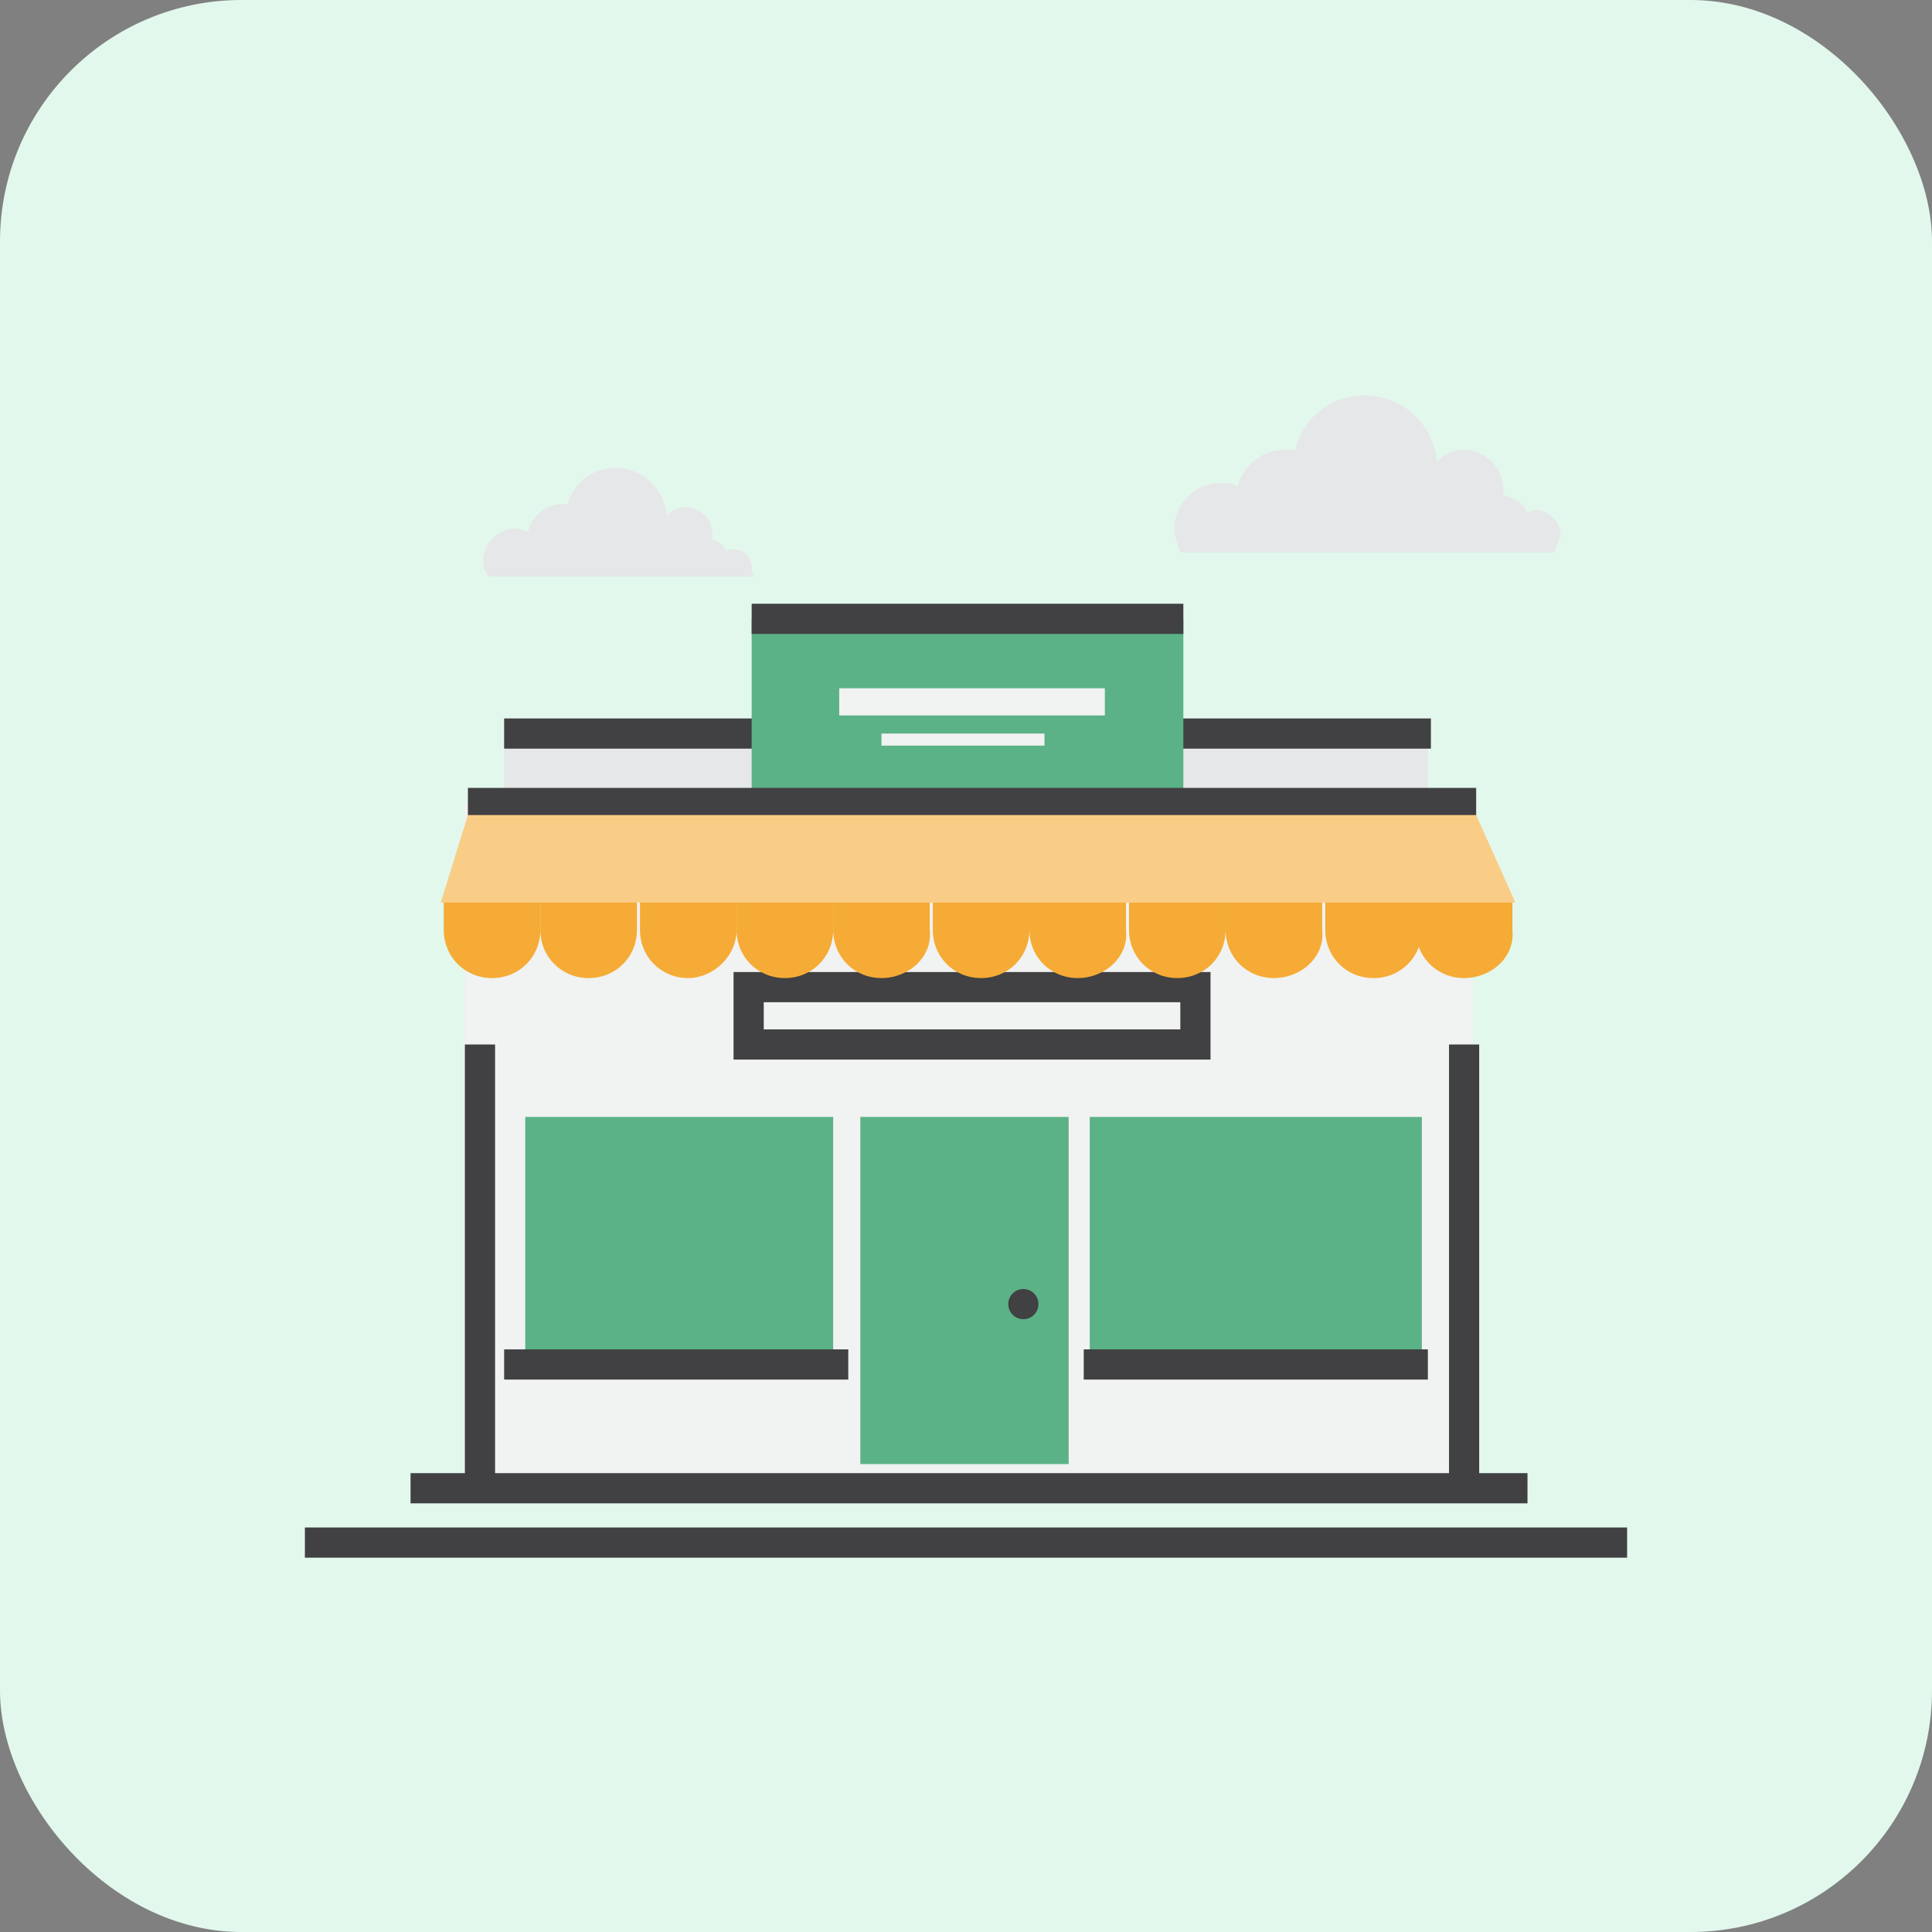 <svg xmlns="http://www.w3.org/2000/svg" width="64" height="64" viewBox="0 0 64 64" fill="none"><rect x="0" y="0" width="64" height="64" fill="#808080" stroke="none"/><rect width="64" height="64" rx="8" fill="#E2F8ED"></rect><path d="M16.7 24.3H30.7V26.2H16.7V24.3Z" fill="#E6E7E8"></path><path d="M33.7 24.3H47.3V26.2H33.7V24.3Z" fill="#E6E7E8"></path><path d="M16.7 24.3H47.4" stroke="#414042" stroke-miterlimit="10"></path><path d="M24.9 20.5H39.2V26.5H24.9V20.5Z" fill="#5BB286"></path><path d="M15.4 26.6H48.8V49.4H15.4V26.6Z" fill="#F1F2F2"></path><path d="M28.5 37H35.4V48.5H28.5V37Z" fill="#5BB286"></path><path d="M36.1 37H47.1V45.2H36.1V37Z" fill="#5BB286"></path><path d="M17.4 37H27.6V45.2H17.4V37Z" fill="#5BB286"></path><path d="M33.9 43.7C34.176 43.7 34.4 43.476 34.4 43.2C34.4 42.924 34.176 42.7 33.9 42.7C33.624 42.7 33.4 42.924 33.4 43.2C33.4 43.476 33.624 43.7 33.9 43.7Z" fill="#414042"></path><path d="M13.6 49.3H50.6" stroke="#414042" stroke-miterlimit="10"></path><path d="M10.1 51.1H53.9" stroke="#414042" stroke-miterlimit="10"></path><path d="M15.9 49.3V34.6" stroke="#414042" stroke-miterlimit="10"></path><path d="M48.5 49.3V34.6" stroke="#414042" stroke-miterlimit="10"></path><path d="M15.5 26.6H48.9" stroke="#414042" stroke-miterlimit="10"></path><path d="M24.8 32.7H39.6V34.6H24.8V32.7Z" stroke="#414042" stroke-miterlimit="10"></path><path d="M14.6 29.9L15.5 27H48.9L50.2 29.9H14.6Z" fill="#F9CD86"></path><path d="M24.9 20.5H39.2" stroke="#414042" stroke-miterlimit="10"></path><path d="M35.9 45.2H47.3" stroke="#414042" stroke-miterlimit="10"></path><path d="M27.8 22.8H36.6V23.7H27.8V22.8Z" fill="#F1F2F2"></path><path d="M29.2 24.3H34.6V24.7H29.2V24.3Z" fill="#F1F2F2"></path><path d="M16.3 32.4C15.4 32.4 14.7 31.7 14.7 30.8V29.9H17.9V30.8C17.9 31.7 17.2 32.4 16.3 32.4Z" fill="#F5AB35"></path><path d="M19.5 32.4C18.6 32.4 17.9 31.7 17.9 30.8V29.9H21.1V30.8C21.1 31.7 20.4 32.4 19.5 32.4Z" fill="#F5AB35"></path><path d="M22.8 32.4C21.9 32.4 21.2 31.7 21.2 30.8V29.9H24.4V30.8C24.4 31.7 23.6 32.4 22.8 32.4Z" fill="#F5AB35"></path><path d="M26 32.4C25.1 32.4 24.4 31.7 24.4 30.8V29.9H27.6V30.8C27.6 31.7 26.9 32.4 26 32.4Z" fill="#F5AB35"></path><path d="M29.2 32.4C28.3 32.4 27.6 31.7 27.6 30.8V29.9H30.8V30.8C30.9 31.7 30.1 32.4 29.2 32.4Z" fill="#F5AB35"></path><path d="M32.5 32.4C31.6 32.4 30.9 31.7 30.9 30.8V29.9H34.1V30.8C34.1 31.7 33.4 32.4 32.5 32.4Z" fill="#F5AB35"></path><path d="M35.7 32.4C34.8 32.4 34.1 31.7 34.1 30.8V29.9H37.3V30.8C37.4 31.7 36.6 32.4 35.7 32.4Z" fill="#F5AB35"></path><path d="M39 32.4C38.1 32.4 37.4 31.7 37.4 30.8V29.9H40.6V30.8C40.6 31.7 39.9 32.4 39 32.4Z" fill="#F5AB35"></path><path d="M42.2 32.4C41.3 32.4 40.6 31.7 40.6 30.8V29.9H43.8V30.8C43.9 31.7 43.1 32.4 42.2 32.4Z" fill="#F5AB35"></path><path d="M45.5 32.4C44.6 32.4 43.9 31.7 43.9 30.8V29.9H47.1V30.8C47.1 31.7 46.4 32.4 45.5 32.4Z" fill="#F5AB35"></path><path d="M48.5 32.4C47.6 32.4 46.9 31.7 46.9 30.8V29.9H50.1V30.8C50.2 31.7 49.4 32.4 48.5 32.4Z" fill="#F5AB35"></path><path d="M51.7 17.7C51.7 17.3 51.3 16.9 50.9 16.9C50.8 16.9 50.7 16.9 50.6 17C50.5 16.7 50.2 16.5 49.8 16.4V16.2C49.8 15.5 49.2 14.9 48.5 14.9C48.2 14.9 47.9 15 47.6 15.3C47.5 14.1 46.5 13.1 45.2 13.1C44.1 13.1 43.2 13.8 42.9 14.9H42.6C41.8 14.9 41.2 15.4 41 16.1C40.8 16 40.6 16 40.4 16C39.6 16 38.9 16.7 38.9 17.5C38.9 17.8 39 18 39.1 18.3H51.5C51.6 17.9 51.7 17.8 51.7 17.7Z" fill="#E6E7E8"></path><path d="M24.9 18.8C24.9 18.5 24.7 18.2 24.3 18.2C24.2 18.2 24.1 18.2 24.1 18.3C24 18.1 23.8 17.9 23.6 17.9V17.7C23.6 17.2 23.2 16.8 22.7 16.8C22.5 16.8 22.2 16.9 22.1 17.1C22 16.2 21.3 15.5 20.4 15.5C19.6 15.5 19 16 18.8 16.7H18.6C18.1 16.7 17.6 17.1 17.5 17.6C17.4 17.6 17.2 17.5 17.1 17.5C16.5 17.5 16 18 16 18.6C16 18.8 16.1 19 16.2 19.1H25C24.9 19 24.9 18.9 24.9 18.8Z" fill="#E6E7E8"></path><path d="M16.7 45.2H28.1" stroke="#414042" stroke-miterlimit="10"></path></svg>
